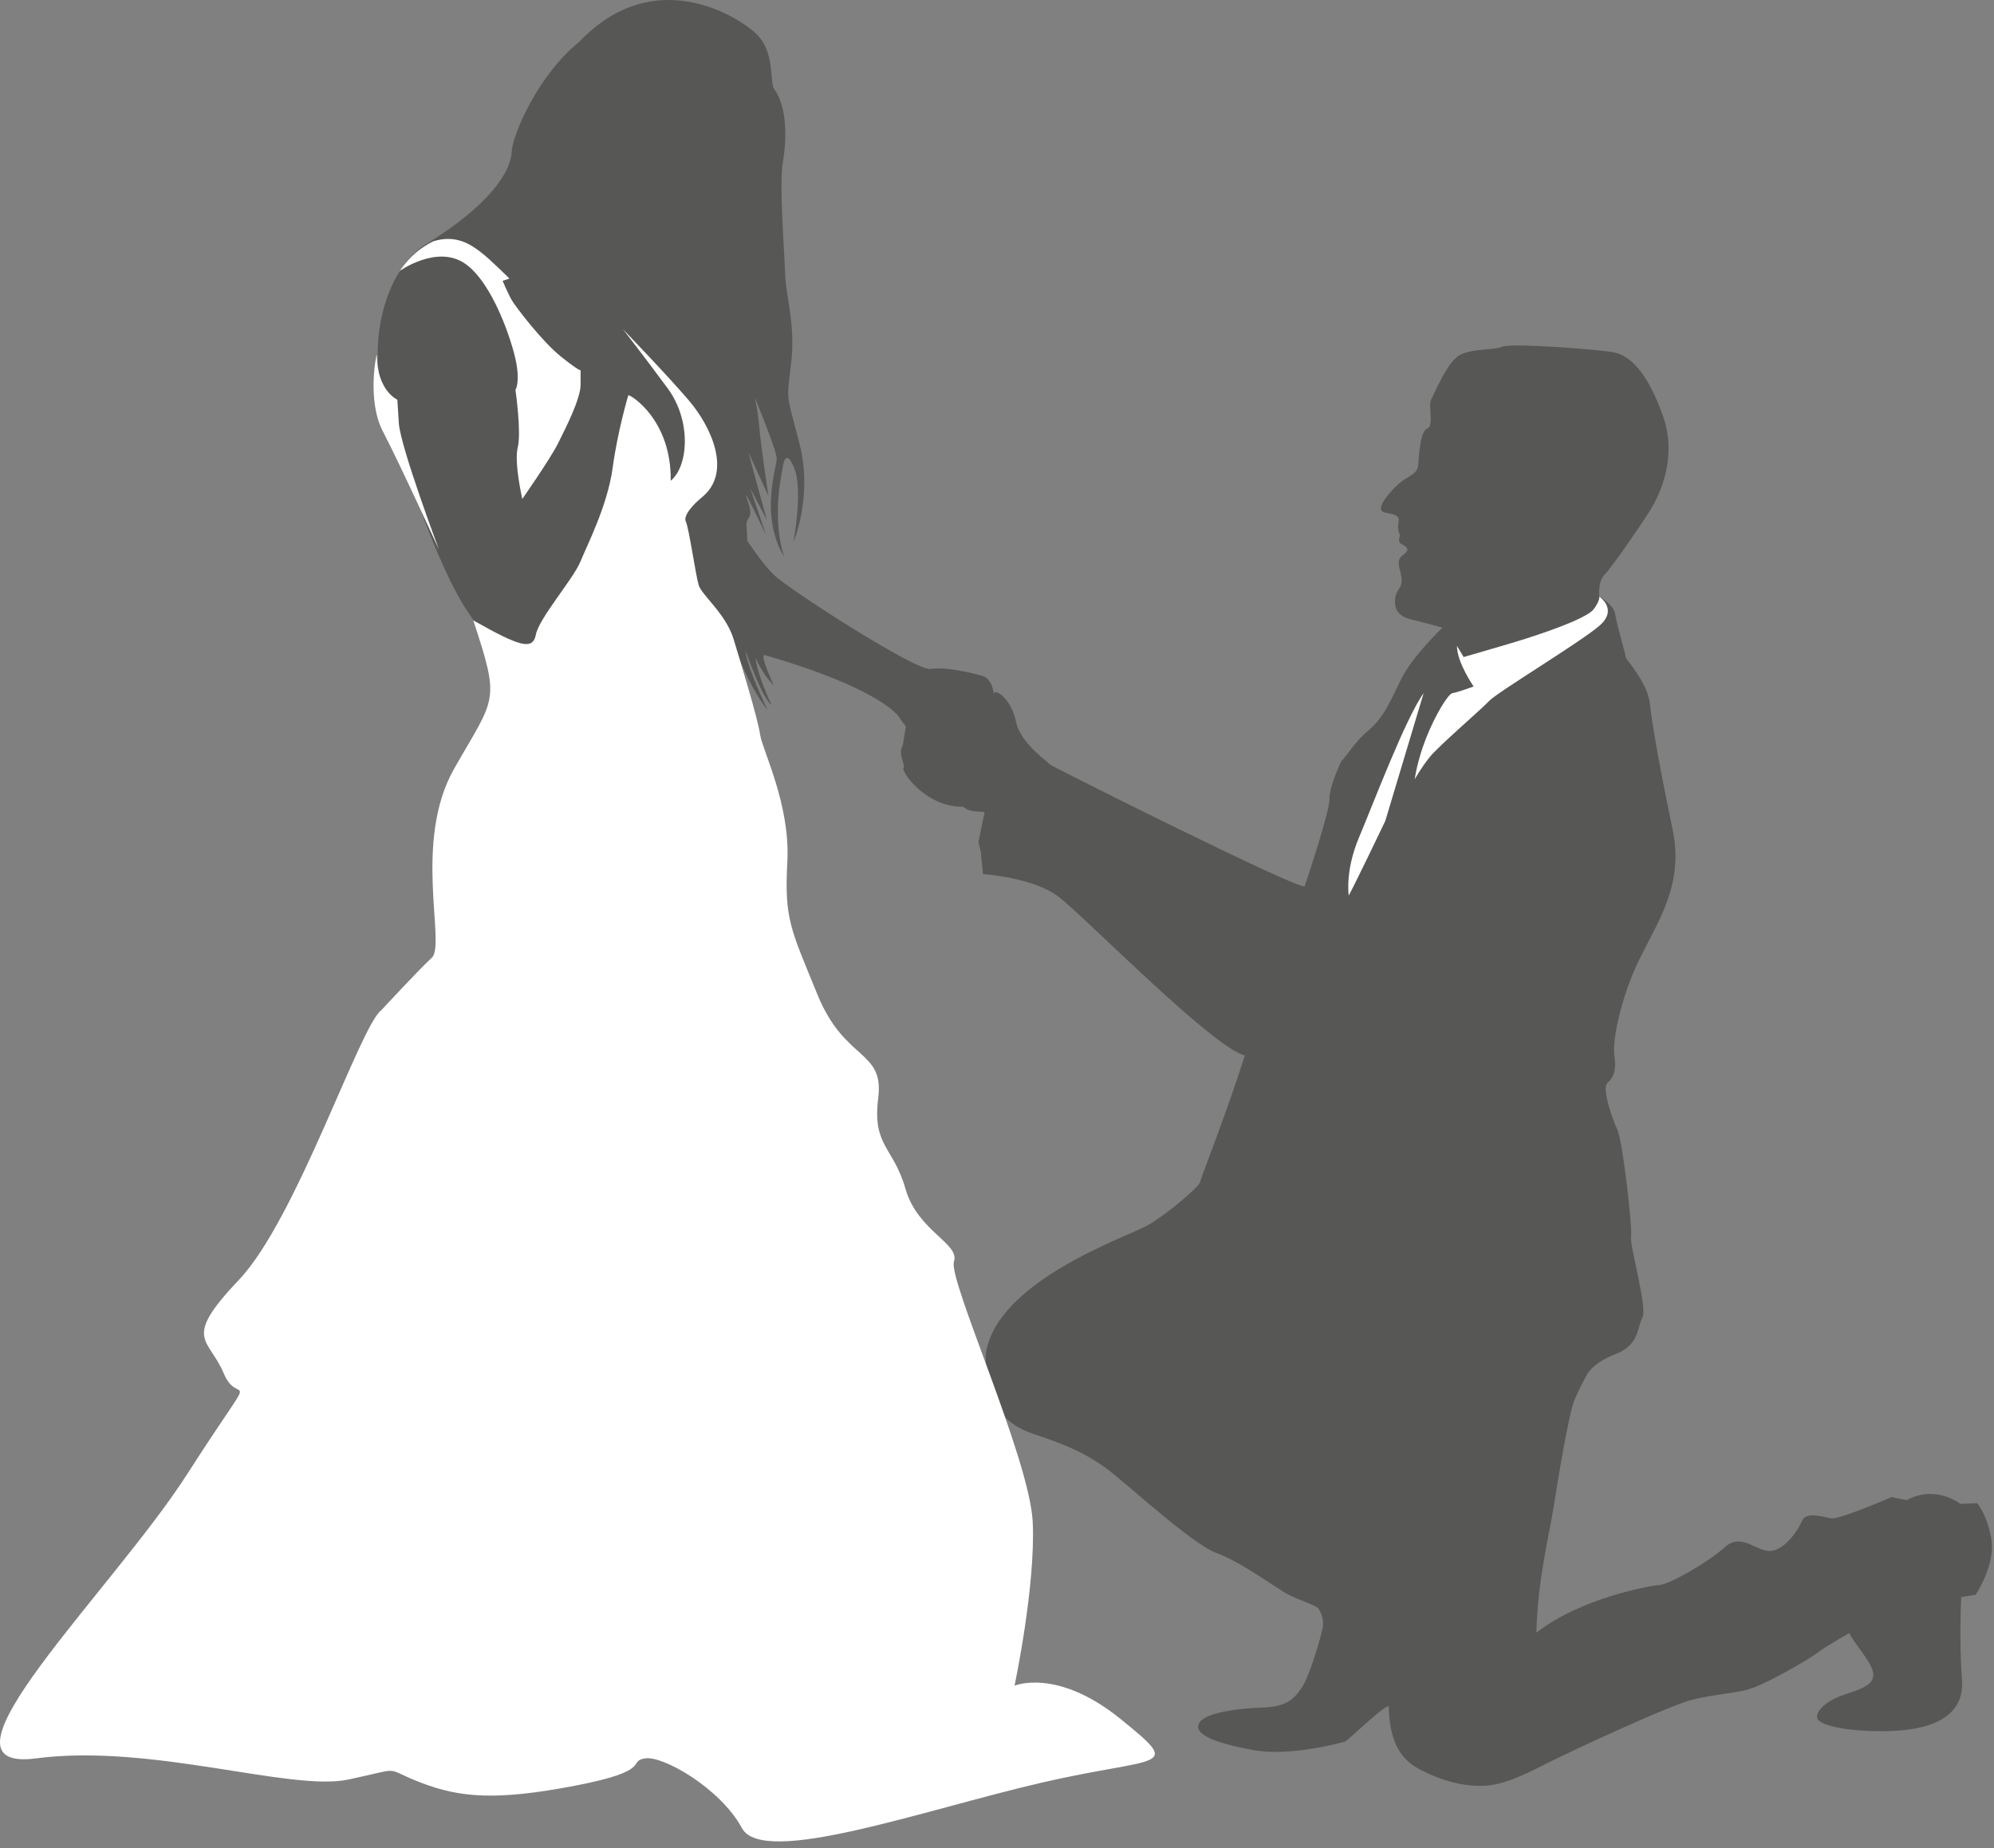 <?xml version="1.0" encoding="UTF-8" standalone="no"?>
<!DOCTYPE svg PUBLIC "-//W3C//DTD SVG 1.1//EN" "http://www.w3.org/Graphics/SVG/1.1/DTD/svg11.dtd">
<svg width="100%" height="100%" viewBox="0 0 205 190" version="1.1" xmlns="http://www.w3.org/2000/svg" xmlns:xlink="http://www.w3.org/1999/xlink" xml:space="preserve" xmlns:serif="http://www.serif.com/" style="fill-rule:evenodd;clip-rule:evenodd;stroke-linejoin:round;stroke-miterlimit:1.414;">
    <rect x="0" y="0" width="205" height="190" fill="#808080" stroke="none"/>
    <g transform="matrix(1,0,0,1,-539.581,-457.528)">
        <path d="M641.789,529.731C641.789,529.731 641.944,527.395 640.543,527.005C639.142,526.615 636.728,526.071 635.248,526.305C633.768,526.539 620.784,518.196 619.182,516.663C617.918,515.454 616.398,513.112 616.398,513.112C616.398,513.112 616.441,513.276 616.328,511.58C616.259,510.535 617.182,511.003 616.402,508.9C615.624,506.797 618.349,512.56 618.349,512.56L616.714,507.732L618.427,511.003C618.427,511.003 616.402,503.684 616.558,504.073C616.714,504.462 618.582,508.511 618.582,508.511C618.582,508.511 617.803,503.372 617.647,501.503C617.492,499.635 617.18,498.389 617.18,498.389C617.18,498.389 619.438,503.839 619.438,504.697C619.438,505.552 617.647,510.536 620.216,514.818C619.671,513.261 619.126,509.991 620.061,505.552C620.061,505.552 620.294,503.372 621.229,505.63C622.164,507.888 621.151,513.261 621.151,513.261C621.151,513.261 623.175,508.589 621.774,503.139C620.373,497.688 620.45,498.934 620.917,494.885C621.385,490.836 620.373,488.112 620.295,485.619C620.217,483.128 619.672,476.51 620.062,474.251C620.451,471.994 620.555,468.567 619.179,466.698C618.684,466.024 619.283,462.962 617.415,461.093C615.546,459.225 606.825,453.722 599.143,461.821C594.991,465.142 592.29,471.267 592.187,473.136C592.084,475.005 590.319,478.326 583.467,482.582C579.003,485.282 577.654,492.757 578.795,497.221C579.937,501.686 583.7,514.039 587.359,519.957C590.785,525.174 594.132,528.678 594.132,528.678L608.693,516.687L614.455,526.419L615.39,524.783C615.39,524.783 616.714,528.288 618.504,530.546C617.569,528.599 616.246,525.484 616.246,524.473C618.115,529.69 618.893,530 618.893,530C618.893,530 617.414,526.886 617.258,525.174C618.192,527.197 619.126,527.977 619.126,527.977C619.126,527.977 617.607,524.707 618.206,524.88C630.254,528.362 631.977,531.208 631.977,531.208C631.977,531.208 632.755,532.376 633.69,533.389C634.624,534.402 635.014,534.323 635.636,534.712L636.259,535.102" style="fill:rgb(87,87,86);fill-rule:nonzero;"/>
        <path d="M632.391,534.162C631.846,535.097 632.703,536.108 632.469,536.498C632.235,536.888 634.805,540.547 638.619,540.47C639.242,541.17 640.878,540.859 640.8,541.092C640.722,541.325 640.177,544.129 640.177,544.129L640.41,545.064L640.643,547.4C640.643,547.4 645.783,547.711 648.43,549.736C651.076,551.759 664.13,565.119 667.557,566.053C665.688,571.97 663.04,578.589 662.962,579.056C662.884,579.523 659.613,582.327 657.59,583.494C655.566,584.662 642.018,589.178 640.928,596.729C640.772,601.479 642.563,603.893 645.911,604.983C649.259,606.074 651.282,607.008 653.307,608.487C655.33,609.966 662.105,616.273 664.675,617.208C667.244,618.143 670.981,620.945 672.071,621.49C673.16,622.035 674.874,622.58 675.108,622.892C675.341,623.203 675.73,623.981 675.575,624.838C675.419,625.693 674.251,629.82 673.394,631.067C672.538,632.312 671.759,633.013 669.267,633.091C666.777,633.169 663.195,633.636 662.805,634.804C662.415,635.894 664.595,636.75 668.411,637.451C672.226,638.151 677.52,636.673 677.832,636.594C678.144,636.517 681.646,633.013 682.348,632.936C682.426,635.894 683.126,638.152 685.462,639.398C687.798,640.643 690.212,641.267 692.392,641.111C694.573,640.956 697.142,639.554 699.01,638.62C700.879,637.685 711.313,632.78 713.726,632.235C716.141,631.69 717.23,631.69 719.022,631.3C720.812,630.91 725.717,628.029 726.496,627.407C727.275,626.784 730.078,625.226 729.767,625.382C729.455,625.538 731.791,628.109 732.103,629.276C732.415,630.444 731.636,630.99 729.377,631.69C727.119,632.391 726.029,633.714 726.496,634.337C726.964,634.959 729.61,635.582 733.659,635.505C737.709,635.426 741.601,634.259 741.291,630.21C740.978,626.161 741.212,621.724 741.212,621.724L742.691,621.49C742.691,621.49 744.715,618.454 744.326,615.884C743.937,613.315 742.847,612.07 742.847,612.07L741.134,612.147C741.134,612.147 738.565,610.124 735.606,611.758L734.048,611.446C734.048,611.446 728.675,613.782 727.819,613.627C726.963,613.471 725.25,612.926 724.86,613.86C724.471,614.794 723.147,616.818 721.668,616.974C720.189,617.129 718.632,615.028 716.919,616.584C715.206,618.142 711.234,620.399 710.223,620.477C709.21,620.556 702.125,621.801 697.532,625.382C697.687,619.778 698.855,615.339 699.323,612.379C699.79,609.421 700.88,602.725 701.503,601.323C702.126,599.921 702.749,598.831 702.749,598.831C702.749,598.831 703.293,597.663 705.708,596.728C708.121,595.794 707.888,594.003 708.433,592.992C708.978,591.979 707.11,585.595 707.265,584.661C707.421,583.726 706.409,574.849 705.864,573.682C705.319,572.515 704.228,569.4 704.851,568.855C705.474,568.31 705.786,567.454 705.552,566.052C705.318,564.65 706.175,560.134 708.121,556.163C710.067,552.192 712.715,548.455 711.547,542.849C710.379,537.244 709.444,532.182 709.211,529.924C708.978,527.665 706.72,525.33 706.72,525.097C706.72,524.864 705.785,521.67 705.629,520.659C705.474,519.647 703.994,518.868 703.994,518.868C703.994,518.868 703.839,517.311 704.54,516.61C705.24,515.91 707.888,512.094 709.133,510.148C710.379,508.201 712.014,504.385 710.535,500.259C709.056,496.132 707.342,494.03 705.318,493.718C703.293,493.406 694.962,492.783 694.027,493.173C693.093,493.563 690.992,493.329 689.668,494.029C688.344,494.73 687.021,498.078 686.709,498.623C686.397,499.168 687.021,501.348 686.32,501.582C685.619,501.815 685.463,504.229 685.385,505.319C685.307,506.41 684.217,506.41 683.126,507.499C682.036,508.59 680.946,509.991 681.959,510.225C682.971,510.458 683.516,510.458 683.36,511.237C683.204,512.015 683.515,512.561 683.515,512.561C683.515,512.561 683.248,513.221 683.592,513.417C684.138,513.729 684.683,513.963 683.826,514.585C682.97,515.208 683.592,515.986 683.671,516.998C683.748,518.011 683.203,518.089 683.048,518.867C682.893,519.646 682.97,520.814 684.606,521.203C686.241,521.593 687.876,522.059 687.876,522.059C687.876,522.059 684.84,524.94 683.672,527.276C682.504,529.613 681.881,531.248 680.324,532.571C678.766,533.895 678.376,534.829 677.442,535.842C677.442,535.842 676.19,538.559 676.267,539.643C676.344,540.728 673.944,548.011 673.711,548.63C673.478,549.25 647.214,536.079 647.446,536.079C647.677,536.079 644.502,534.065 644.037,531.74C643.572,529.416 641.945,528.331 641.79,528.796C641.635,529.261 638.769,529.106 637.916,529.106C637.064,529.106 633.036,530.269 633.036,530.269L632.391,534.162Z" style="fill:rgb(87,87,86);fill-rule:nonzero;"/>
        <path d="M580.663,485.388C580.663,485.388 584.478,482.663 587.359,484.61C590.24,486.557 592.264,492.708 592.653,494.809C593.043,496.912 592.576,497.613 592.576,497.613C592.576,497.613 593.199,501.973 592.809,503.531C592.419,505.088 593.277,508.825 593.277,508.825C593.277,508.825 596.157,504.699 596.936,503.141C597.715,501.583 599.272,498.547 599.272,497.067L599.272,495.588C599.272,495.588 599.194,495.743 597.248,494.186C595.301,492.629 592.653,489.125 592.265,488.502C591.875,487.88 591.252,486.399 591.252,486.399L591.953,486.167C591.953,486.167 589.929,484.142 588.994,483.441C588.06,482.74 586.503,481.572 584.089,482.35C582.766,483.052 581.831,483.752 580.663,485.388Z" style="fill:white;fill-rule:nonzero;"/>
        <path d="M578.327,494.03C578.327,493.633 577.237,498.624 578.951,501.894C580.663,505.165 584.712,514.04 584.712,514.04C584.712,514.04 580.741,503.45 580.585,501.037L580.43,498.623C580.43,498.623 578.327,497.689 578.327,494.03Z" style="fill:white;fill-rule:nonzero;"/>
        <path d="M604.178,498.157C604.49,498.157 608.616,500.726 608.537,506.955C610.406,505.398 610.64,500.726 608.226,497.456C605.812,494.185 603.632,491.383 603.632,491.383C603.632,491.383 608.148,496.055 610.405,498.702C612.664,501.348 614.921,506.098 611.729,508.668C610.872,509.369 609.782,510.537 610.093,511.16C610.405,511.782 611.106,516.688 611.416,517.7C611.729,518.713 614.22,520.659 614.998,523.228C615.777,525.797 617.49,531.404 617.724,533.039C617.957,534.675 620.838,540.202 620.527,546.12C620.215,552.037 620.839,552.972 623.641,559.824C626.445,566.676 630.494,565.43 629.87,570.413C629.246,575.396 631.428,575.395 632.673,579.757C633.919,584.116 638.279,585.362 637.656,587.231C637.033,589.1 645.442,607.476 645.754,614.016C646.065,620.557 643.885,630.834 643.885,630.834C643.885,630.834 648.246,628.965 654.786,634.26C661.326,639.555 658.834,637.997 646.688,640.8C634.542,643.604 618.035,649.521 615.854,645.472C613.674,641.423 607.756,637.997 605.888,638.309C604.019,638.621 606.823,639.555 598.725,641.112C590.627,642.67 586.89,642.358 582.841,640.8C578.792,639.243 581.283,639.243 575.365,640.489C569.448,641.734 555.121,636.751 543.286,638.308C531.451,639.865 551.072,621.178 558.859,609.032C566.645,596.886 564.153,602.492 562.596,598.755C561.038,595.018 558.235,595.329 564.153,589.1C570.071,582.871 576.611,562.939 578.792,561.381C578.792,561.381 582.529,557.332 583.982,555.983C585.436,554.633 582.009,544.045 586.265,536.57C590.523,529.094 591.041,529.822 588.238,521.308C593.014,524.007 594.363,524.422 594.676,522.762C594.987,521.101 598.518,517.052 599.243,515.286C599.97,513.521 602.046,509.473 602.565,505.632C603.087,501.791 604.178,498.157 604.178,498.157Z" style="fill:white;fill-rule:nonzero;"/>
        <path d="M689.369,523.935L690.055,525.078C690.055,525.078 690.683,524.906 694.568,523.764C698.453,522.622 702.736,521.079 703.422,520.165C704.107,519.251 703.996,518.869 703.996,518.869C703.996,518.869 705.991,520.165 703.993,521.879C701.993,523.593 693.54,528.677 692.682,529.591C691.824,530.505 687.484,534.217 686.57,535.36C685.656,536.503 685.028,537.645 685.028,537.645C685.028,537.645 685.257,535.817 686.171,533.475C687.085,531.133 688.455,528.849 688.913,528.791C689.369,528.733 691.083,528.105 691.083,528.105C691.083,528.105 689.369,525.648 689.369,523.935Z" style="fill:white;fill-rule:nonzero;"/>
        <path d="M685.942,528.79L682.001,541.928C682.001,541.928 678.23,549.811 678.23,549.582C678.23,549.353 677.888,546.954 679.316,543.584C680.744,540.214 684.058,531.417 685.942,528.79Z" style="fill:white;fill-rule:nonzero;"/>
    </g>
</svg>
